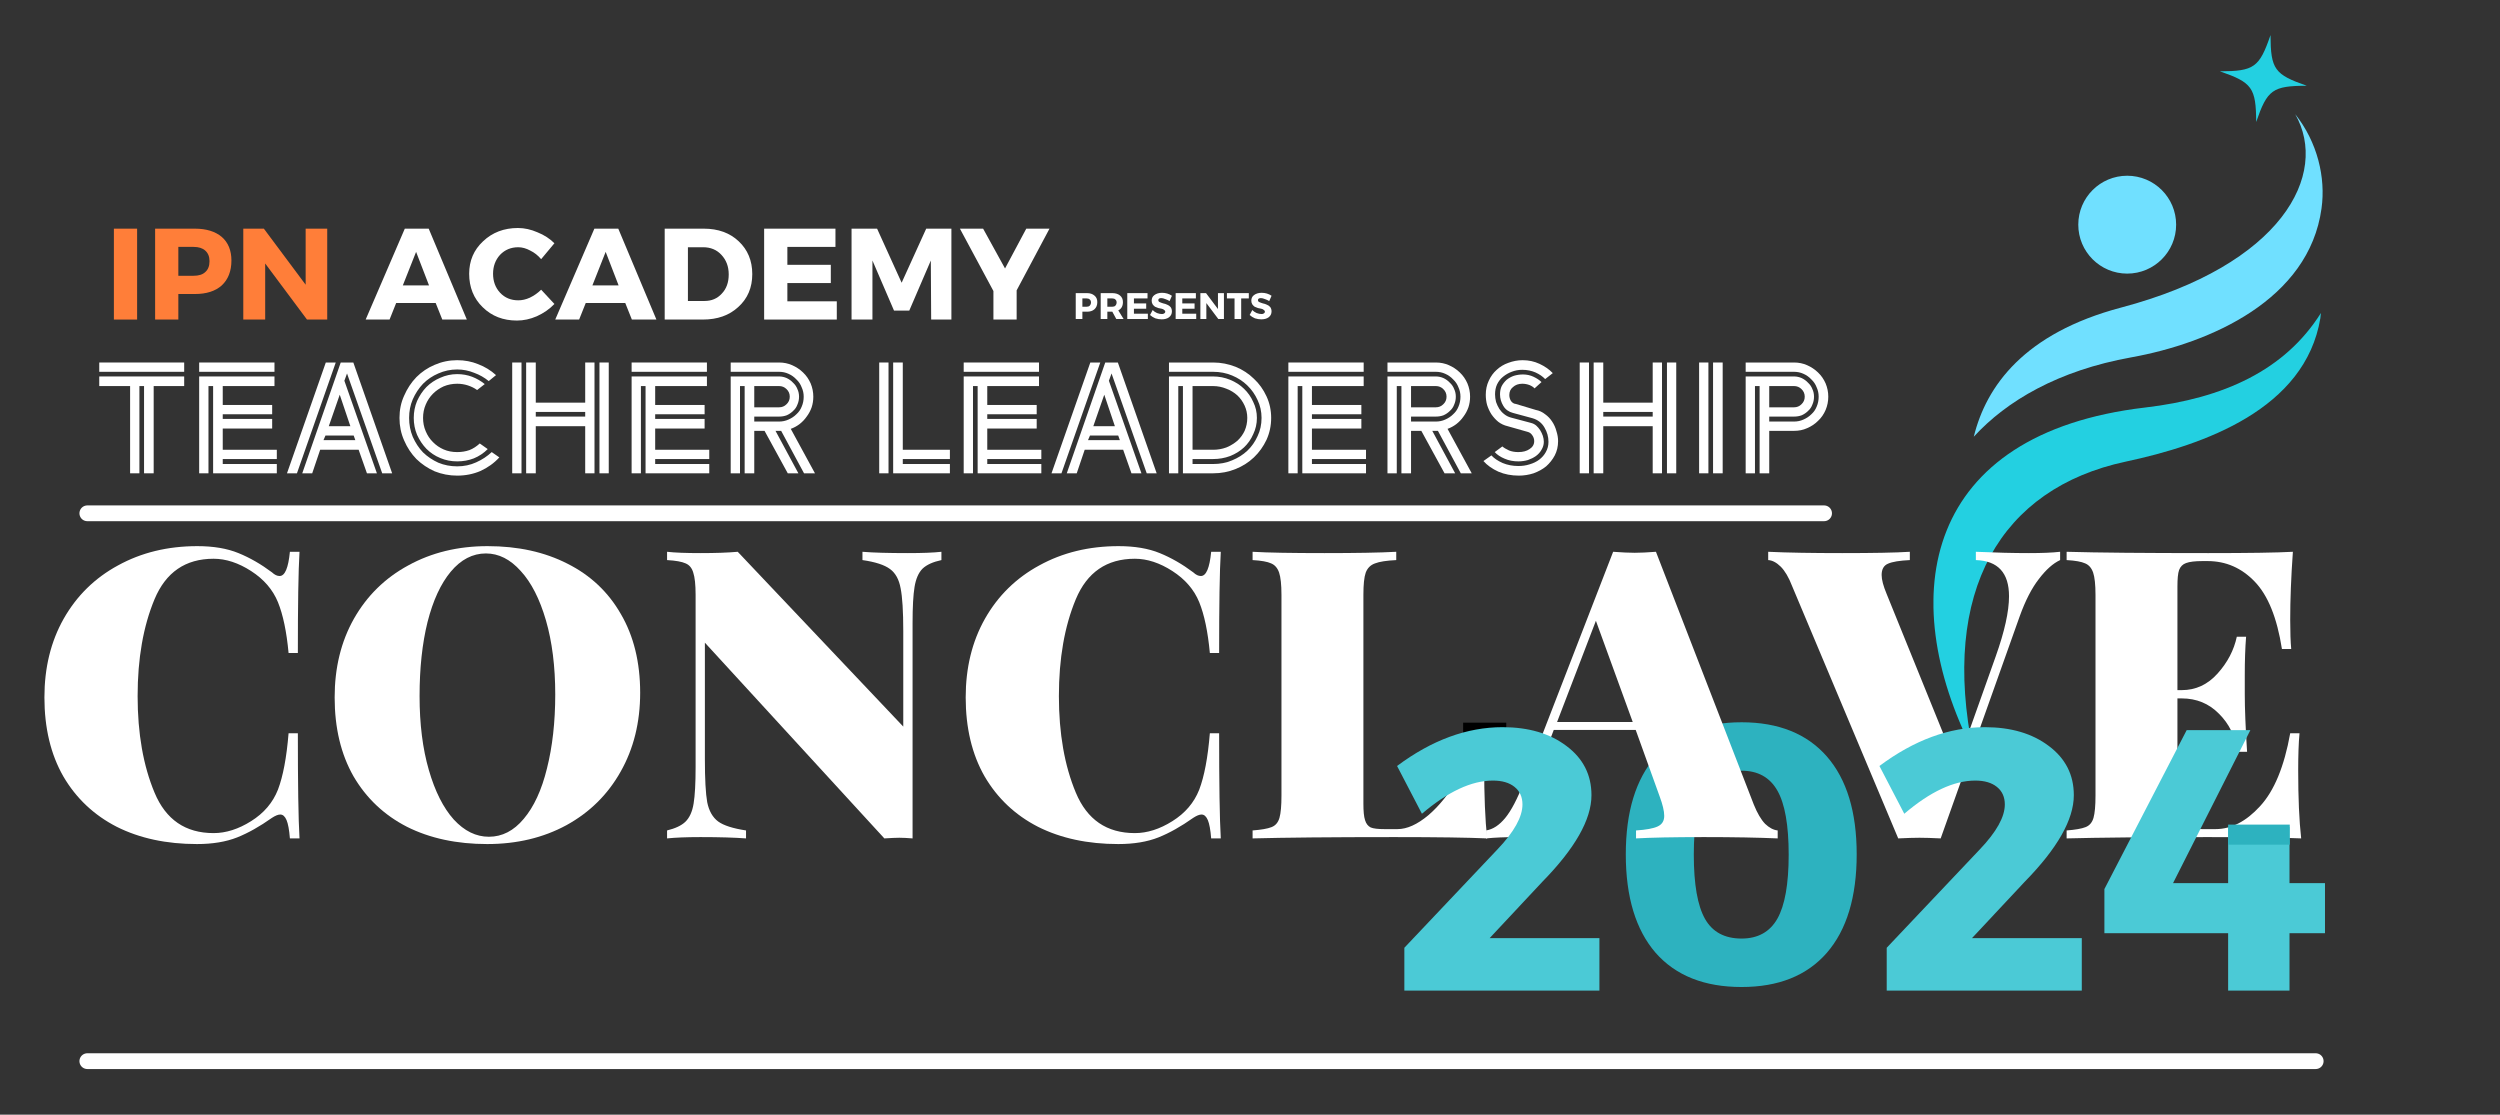 <svg xmlns="http://www.w3.org/2000/svg" xmlns:xlink="http://www.w3.org/1999/xlink" width="157" zoomAndPan="magnify" viewBox="0 0 117.75 52.5" height="70" preserveAspectRatio="xMidYMid meet" version="1.0"><rect x="0" y="0" width="117.75" height="52.5" fill="#333333" stroke="none"/><defs><g/><clipPath id="2c988afb19"><path d="M 91.066 1.652 L 109.395 1.652 L 109.395 35.082 L 91.066 35.082 Z M 91.066 1.652 " clip-rule="nonzero"/></clipPath><clipPath id="e1c1d5624d"><path d="M 92.902 5.328 L 109.395 5.328 L 109.395 20.684 L 92.902 20.684 Z M 92.902 5.328 " clip-rule="nonzero"/></clipPath><clipPath id="19d213a85e"><path d="M 68.914 34.039 L 70.945 34.039 L 70.945 34.738 L 68.914 34.738 Z M 68.914 34.039 " clip-rule="nonzero"/></clipPath><clipPath id="a45e6451f7"><path d="M 104.945 38.84 L 107.852 38.84 L 107.852 39.785 L 104.945 39.785 Z M 104.945 38.84 " clip-rule="nonzero"/></clipPath></defs><g clip-path="url(#2c988afb19)"><path fill="#23d0e1" d="M 101.031 19.195 C 90.633 20.418 89.207 28.039 92.934 35.379 C 91.383 27.848 94.227 23 100.125 21.742 C 103.816 20.953 108.574 19.277 109.289 14.988 C 109.301 14.91 109.309 14.824 109.316 14.742 C 107.621 17.438 104.738 18.762 101.031 19.195 Z M 106.266 5.746 C 106.789 4.223 107.039 4.043 108.652 4.039 C 107.129 3.512 106.949 3.262 106.941 1.652 C 106.418 3.176 106.168 3.355 104.555 3.359 C 106.078 3.883 106.258 4.137 106.266 5.746 " fill-opacity="1" fill-rule="nonzero"/></g><g clip-path="url(#e1c1d5624d)"><path fill="#70e0ff" d="M 100.191 12.887 C 101.465 12.887 102.496 11.855 102.496 10.582 C 102.496 9.309 101.465 8.277 100.191 8.277 C 98.918 8.277 97.887 9.309 97.887 10.582 C 97.887 11.855 98.918 12.887 100.191 12.887 Z M 108.102 5.375 C 109.719 8.203 107.492 12.48 99.898 14.488 C 95.344 15.695 93.551 18.18 92.965 20.57 C 94.512 18.879 96.949 17.449 100.379 16.832 C 104.094 16.164 108.754 14.125 109.344 9.816 C 109.547 8.359 109.152 6.695 108.102 5.375 " fill-opacity="1" fill-rule="nonzero"/></g><path stroke-linecap="round" transform="matrix(0.743, 0, 0, 0.743, 3.74, 49.61)" fill="none" stroke-linejoin="miter" d="M 0.502 0.498 L 141.762 0.498 " stroke="#ffffff" stroke-width="1" stroke-opacity="1" stroke-miterlimit="4"/><g fill="#2db2bf" fill-opacity="1"><g transform="translate(75.856, 46.394)"><g><path d="M 6.172 -12.375 C 7.91 -12.375 9.25 -11.836 10.188 -10.766 C 11.125 -9.691 11.594 -8.156 11.594 -6.156 C 11.594 -4.145 11.125 -2.598 10.188 -1.516 C 9.25 -0.441 7.91 0.094 6.172 0.094 C 4.422 0.094 3.07 -0.441 2.125 -1.516 C 1.188 -2.598 0.719 -4.145 0.719 -6.156 C 0.719 -8.156 1.188 -9.691 2.125 -10.766 C 3.07 -11.836 4.422 -12.375 6.172 -12.375 Z M 6.172 -10.094 C 5.379 -10.094 4.805 -9.785 4.453 -9.172 C 4.098 -8.555 3.922 -7.547 3.922 -6.141 C 3.922 -4.742 4.098 -3.734 4.453 -3.109 C 4.805 -2.492 5.379 -2.188 6.172 -2.188 C 6.941 -2.188 7.504 -2.5 7.859 -3.125 C 8.211 -3.75 8.391 -4.754 8.391 -6.141 C 8.391 -7.535 8.211 -8.539 7.859 -9.156 C 7.504 -9.781 6.941 -10.094 6.172 -10.094 Z M 6.172 -10.094 "/></g></g></g><g fill="#ffffff" fill-opacity="1"><g transform="translate(1.404, 39.489)"><g><path d="M 7.891 -13.766 C 8.648 -13.766 9.297 -13.656 9.828 -13.438 C 10.367 -13.219 10.895 -12.914 11.406 -12.531 C 11.531 -12.414 11.648 -12.359 11.766 -12.359 C 12.016 -12.359 12.176 -12.738 12.25 -13.5 L 12.703 -13.5 C 12.648 -12.594 12.625 -11.004 12.625 -8.734 L 12.188 -8.734 C 12.094 -9.742 11.926 -10.539 11.688 -11.125 C 11.445 -11.719 11.023 -12.207 10.422 -12.594 C 9.828 -12.977 9.238 -13.172 8.656 -13.172 C 7.332 -13.172 6.406 -12.535 5.875 -11.266 C 5.344 -9.992 5.078 -8.473 5.078 -6.703 C 5.078 -4.941 5.344 -3.426 5.875 -2.156 C 6.406 -0.883 7.332 -0.25 8.656 -0.25 C 9.238 -0.25 9.828 -0.438 10.422 -0.812 C 11.023 -1.188 11.445 -1.68 11.688 -2.297 C 11.926 -2.922 12.094 -3.805 12.188 -4.953 L 12.625 -4.953 C 12.625 -2.578 12.648 -0.926 12.703 0 L 12.25 0 C 12.219 -0.406 12.164 -0.691 12.094 -0.859 C 12.02 -1.035 11.922 -1.125 11.797 -1.125 C 11.691 -1.125 11.562 -1.07 11.406 -0.969 C 10.832 -0.562 10.285 -0.254 9.766 -0.047 C 9.242 0.16 8.613 0.266 7.875 0.266 C 6.438 0.266 5.176 -0.004 4.094 -0.547 C 3.02 -1.098 2.18 -1.891 1.578 -2.922 C 0.984 -3.961 0.688 -5.203 0.688 -6.641 C 0.688 -8.035 0.988 -9.27 1.594 -10.344 C 2.207 -11.426 3.062 -12.266 4.156 -12.859 C 5.25 -13.461 6.492 -13.766 7.891 -13.766 Z M 7.891 -13.766 "/></g></g></g><g fill="#ffffff" fill-opacity="1"><g transform="translate(15.074, 39.489)"><g><path d="M 7.891 -13.766 C 9.328 -13.766 10.582 -13.488 11.656 -12.938 C 12.738 -12.395 13.578 -11.602 14.172 -10.562 C 14.773 -9.531 15.078 -8.297 15.078 -6.859 C 15.078 -5.461 14.77 -4.223 14.156 -3.141 C 13.551 -2.066 12.703 -1.227 11.609 -0.625 C 10.516 -0.031 9.27 0.266 7.875 0.266 C 6.438 0.266 5.176 -0.004 4.094 -0.547 C 3.02 -1.098 2.18 -1.891 1.578 -2.922 C 0.984 -3.961 0.688 -5.203 0.688 -6.641 C 0.688 -8.035 0.988 -9.27 1.594 -10.344 C 2.207 -11.426 3.062 -12.266 4.156 -12.859 C 5.25 -13.461 6.492 -13.766 7.891 -13.766 Z M 7.812 -13.422 C 7.188 -13.422 6.633 -13.133 6.156 -12.562 C 5.688 -12 5.32 -11.207 5.062 -10.188 C 4.812 -9.176 4.688 -8.016 4.688 -6.703 C 4.688 -5.391 4.832 -4.227 5.125 -3.219 C 5.414 -2.219 5.805 -1.441 6.297 -0.891 C 6.797 -0.348 7.348 -0.078 7.953 -0.078 C 8.578 -0.078 9.125 -0.359 9.594 -0.922 C 10.07 -1.484 10.438 -2.273 10.688 -3.297 C 10.945 -4.316 11.078 -5.477 11.078 -6.781 C 11.078 -8.102 10.93 -9.266 10.641 -10.266 C 10.348 -11.273 9.953 -12.051 9.453 -12.594 C 8.961 -13.145 8.414 -13.422 7.812 -13.422 Z M 7.812 -13.422 "/></g></g></g><g fill="#ffffff" fill-opacity="1"><g transform="translate(30.841, 39.489)"><g><path d="M 13.5 -13.109 C 13.102 -13.023 12.805 -12.891 12.609 -12.703 C 12.422 -12.516 12.297 -12.227 12.234 -11.844 C 12.172 -11.469 12.141 -10.898 12.141 -10.141 L 12.141 0 C 11.891 -0.02 11.68 -0.031 11.516 -0.031 C 11.367 -0.031 11.133 -0.02 10.812 0 L 2.359 -9.219 L 2.359 -3.734 C 2.359 -2.797 2.395 -2.117 2.469 -1.703 C 2.551 -1.297 2.723 -0.992 2.984 -0.797 C 3.242 -0.609 3.68 -0.469 4.297 -0.375 L 4.297 0 C 3.766 -0.039 3.051 -0.062 2.156 -0.062 C 1.477 -0.062 0.953 -0.039 0.578 0 L 0.578 -0.375 C 0.961 -0.469 1.25 -0.602 1.438 -0.781 C 1.633 -0.969 1.766 -1.254 1.828 -1.641 C 1.891 -2.023 1.922 -2.598 1.922 -3.359 L 1.922 -11.469 C 1.922 -11.957 1.883 -12.305 1.812 -12.516 C 1.75 -12.734 1.629 -12.879 1.453 -12.953 C 1.273 -13.035 0.984 -13.086 0.578 -13.109 L 0.578 -13.5 C 0.953 -13.457 1.477 -13.438 2.156 -13.438 C 2.844 -13.438 3.426 -13.457 3.906 -13.5 L 11.703 -5.266 L 11.703 -9.766 C 11.703 -10.703 11.66 -11.375 11.578 -11.781 C 11.504 -12.195 11.336 -12.5 11.078 -12.688 C 10.816 -12.883 10.383 -13.023 9.781 -13.109 L 9.781 -13.5 C 10.301 -13.457 11.016 -13.438 11.922 -13.438 C 12.586 -13.438 13.113 -13.457 13.5 -13.5 Z M 13.5 -13.109 "/></g></g></g><g fill="#ffffff" fill-opacity="1"><g transform="translate(44.796, 39.489)"><g><path d="M 7.891 -13.766 C 8.648 -13.766 9.297 -13.656 9.828 -13.438 C 10.367 -13.219 10.895 -12.914 11.406 -12.531 C 11.531 -12.414 11.648 -12.359 11.766 -12.359 C 12.016 -12.359 12.176 -12.738 12.25 -13.5 L 12.703 -13.5 C 12.648 -12.594 12.625 -11.004 12.625 -8.734 L 12.188 -8.734 C 12.094 -9.742 11.926 -10.539 11.688 -11.125 C 11.445 -11.719 11.023 -12.207 10.422 -12.594 C 9.828 -12.977 9.238 -13.172 8.656 -13.172 C 7.332 -13.172 6.406 -12.535 5.875 -11.266 C 5.344 -9.992 5.078 -8.473 5.078 -6.703 C 5.078 -4.941 5.344 -3.426 5.875 -2.156 C 6.406 -0.883 7.332 -0.25 8.656 -0.25 C 9.238 -0.25 9.828 -0.438 10.422 -0.812 C 11.023 -1.188 11.445 -1.68 11.688 -2.297 C 11.926 -2.922 12.094 -3.805 12.188 -4.953 L 12.625 -4.953 C 12.625 -2.578 12.648 -0.926 12.703 0 L 12.25 0 C 12.219 -0.406 12.164 -0.691 12.094 -0.859 C 12.02 -1.035 11.922 -1.125 11.797 -1.125 C 11.691 -1.125 11.562 -1.07 11.406 -0.969 C 10.832 -0.562 10.285 -0.254 9.766 -0.047 C 9.242 0.16 8.613 0.266 7.875 0.266 C 6.438 0.266 5.176 -0.004 4.094 -0.547 C 3.02 -1.098 2.18 -1.891 1.578 -2.922 C 0.984 -3.961 0.688 -5.203 0.688 -6.641 C 0.688 -8.035 0.988 -9.27 1.594 -10.344 C 2.207 -11.426 3.062 -12.266 4.156 -12.859 C 5.25 -13.461 6.492 -13.766 7.891 -13.766 Z M 7.891 -13.766 "/></g></g></g><g fill="#ffffff" fill-opacity="1"><g transform="translate(58.466, 39.489)"><g><path d="M 7.297 -13.109 C 6.836 -13.086 6.504 -13.035 6.297 -12.953 C 6.086 -12.879 5.941 -12.734 5.859 -12.516 C 5.785 -12.305 5.75 -11.957 5.75 -11.469 L 5.75 -1.641 C 5.75 -1.285 5.773 -1.023 5.828 -0.859 C 5.879 -0.691 5.969 -0.578 6.094 -0.516 C 6.227 -0.461 6.441 -0.438 6.734 -0.438 L 7.359 -0.438 C 7.805 -0.438 8.289 -0.656 8.812 -1.094 C 9.332 -1.539 9.801 -2.129 10.219 -2.859 C 10.633 -3.598 10.914 -4.359 11.062 -5.141 L 11.5 -5.141 C 11.457 -4.68 11.438 -4.098 11.438 -3.391 C 11.438 -2.016 11.484 -0.883 11.578 0 C 10.711 -0.039 9.254 -0.062 7.203 -0.062 C 4.234 -0.062 2.008 -0.039 0.531 0 L 0.531 -0.375 C 0.938 -0.406 1.234 -0.457 1.422 -0.531 C 1.609 -0.602 1.734 -0.75 1.797 -0.969 C 1.859 -1.188 1.891 -1.535 1.891 -2.016 L 1.891 -11.469 C 1.891 -11.957 1.852 -12.305 1.781 -12.516 C 1.707 -12.734 1.582 -12.879 1.406 -12.953 C 1.227 -13.035 0.938 -13.086 0.531 -13.109 L 0.531 -13.5 C 1.258 -13.457 2.391 -13.438 3.922 -13.438 C 5.391 -13.438 6.516 -13.457 7.297 -13.5 Z M 7.297 -13.109 "/></g></g></g><g fill="#ffffff" fill-opacity="1"><g transform="translate(70.401, 39.489)"><g><path d="M 12.203 -1.594 C 12.367 -1.188 12.547 -0.883 12.734 -0.688 C 12.93 -0.5 13.129 -0.395 13.328 -0.375 L 13.328 0 C 12.41 -0.039 11.254 -0.062 9.859 -0.062 C 8.41 -0.062 7.344 -0.039 6.656 0 L 6.656 -0.375 C 7.133 -0.406 7.473 -0.469 7.672 -0.562 C 7.879 -0.656 7.984 -0.82 7.984 -1.062 C 7.984 -1.289 7.91 -1.598 7.766 -1.984 L 6.641 -5.109 L 2.781 -5.109 L 2.453 -4.25 C 2.035 -3.164 1.828 -2.336 1.828 -1.766 C 1.828 -1.242 1.973 -0.891 2.266 -0.703 C 2.555 -0.516 2.988 -0.406 3.562 -0.375 L 3.562 0 C 2.613 -0.039 1.781 -0.062 1.062 -0.062 C 0.469 -0.062 -0.02 -0.039 -0.406 0 L -0.406 -0.375 C -0.082 -0.426 0.219 -0.625 0.5 -0.969 C 0.781 -1.312 1.066 -1.859 1.359 -2.609 L 5.578 -13.5 C 5.992 -13.469 6.332 -13.453 6.594 -13.453 C 6.852 -13.453 7.188 -13.469 7.594 -13.5 Z M 6.5 -5.484 L 4.766 -10.25 L 2.938 -5.484 Z M 6.5 -5.484 "/></g></g></g><g fill="#ffffff" fill-opacity="1"><g transform="translate(83.594, 39.489)"><g><path d="M 11.969 -13.438 C 12.57 -13.438 13.062 -13.457 13.438 -13.5 L 13.438 -13.109 C 13.102 -12.953 12.77 -12.656 12.438 -12.219 C 12.102 -11.789 11.801 -11.203 11.531 -10.453 L 7.812 0 C 7.406 -0.02 7.07 -0.031 6.812 -0.031 C 6.551 -0.031 6.219 -0.02 5.812 0 L 0.812 -11.891 C 0.656 -12.297 0.477 -12.598 0.281 -12.797 C 0.082 -12.992 -0.113 -13.098 -0.312 -13.109 L -0.312 -13.5 C 0.602 -13.457 1.766 -13.438 3.172 -13.438 C 4.617 -13.438 5.68 -13.457 6.359 -13.5 L 6.359 -13.109 C 5.879 -13.086 5.535 -13.031 5.328 -12.938 C 5.129 -12.852 5.031 -12.676 5.031 -12.406 C 5.031 -12.188 5.109 -11.891 5.266 -11.516 L 8.562 -3.391 L 10.406 -8.578 C 10.82 -9.742 11.031 -10.688 11.031 -11.406 C 11.031 -12.508 10.508 -13.078 9.469 -13.109 L 9.469 -13.5 C 10.426 -13.457 11.258 -13.438 11.969 -13.438 Z M 11.969 -13.438 "/></g></g></g><g fill="#ffffff" fill-opacity="1"><g transform="translate(96.807, 39.489)"><g><path d="M 11.438 -3.203 C 11.438 -1.91 11.484 -0.844 11.578 0 C 10.711 -0.039 9.254 -0.062 7.203 -0.062 C 4.234 -0.062 2.008 -0.039 0.531 0 L 0.531 -0.375 C 0.938 -0.406 1.234 -0.457 1.422 -0.531 C 1.609 -0.602 1.734 -0.75 1.797 -0.969 C 1.859 -1.188 1.891 -1.535 1.891 -2.016 L 1.891 -11.469 C 1.891 -11.957 1.852 -12.305 1.781 -12.516 C 1.707 -12.734 1.582 -12.879 1.406 -12.953 C 1.227 -13.035 0.938 -13.086 0.531 -13.109 L 0.531 -13.5 C 2.008 -13.457 4.234 -13.438 7.203 -13.438 C 9.078 -13.438 10.406 -13.457 11.188 -13.5 C 11.102 -12.301 11.062 -11.234 11.062 -10.297 C 11.062 -9.711 11.078 -9.254 11.109 -8.922 L 10.672 -8.922 C 10.441 -10.391 10.016 -11.445 9.391 -12.094 C 8.773 -12.738 8.035 -13.062 7.172 -13.062 L 6.922 -13.062 C 6.578 -13.062 6.32 -13.031 6.156 -12.969 C 6 -12.914 5.891 -12.805 5.828 -12.641 C 5.773 -12.484 5.75 -12.223 5.75 -11.859 L 5.75 -6.984 L 5.953 -6.984 C 6.609 -6.984 7.172 -7.242 7.641 -7.766 C 8.109 -8.285 8.41 -8.863 8.547 -9.5 L 8.984 -9.5 C 8.941 -8.957 8.922 -8.359 8.922 -7.703 L 8.922 -6.781 C 8.922 -6.133 8.957 -5.234 9.031 -4.078 L 8.594 -4.078 C 8.477 -4.805 8.18 -5.406 7.703 -5.875 C 7.234 -6.352 6.648 -6.594 5.953 -6.594 L 5.75 -6.594 L 5.75 -1.641 C 5.75 -1.273 5.773 -1.008 5.828 -0.844 C 5.891 -0.688 6 -0.578 6.156 -0.516 C 6.32 -0.461 6.578 -0.438 6.922 -0.438 L 7.547 -0.438 C 8.285 -0.438 8.984 -0.797 9.641 -1.516 C 10.305 -2.234 10.781 -3.379 11.062 -4.953 L 11.5 -4.953 C 11.457 -4.492 11.438 -3.91 11.438 -3.203 Z M 11.438 -3.203 "/></g></g></g><g fill="#ffffff" fill-opacity="1"><g transform="translate(4.566, 22.293)"><g><path d="M 0.109 -4.562 L 4.109 -4.562 L 4.109 -4.109 L 2.672 -4.109 L 2.672 0 L 2.219 0 L 2.219 -4.109 L 2 -4.109 L 2 0 L 1.562 0 L 1.562 -4.109 L 0.109 -4.109 Z M 0.109 -5.219 L 4.109 -5.219 L 4.109 -4.781 L 0.109 -4.781 Z M 0.109 -5.219 "/></g></g></g><g fill="#ffffff" fill-opacity="1"><g transform="translate(8.819, 22.293)"><g><path d="M 0.562 -4.562 L 4.109 -4.562 L 4.109 -4.109 L 1.672 -4.109 L 1.672 -3.219 L 4 -3.219 L 4 -2.781 L 1.672 -2.781 L 1.672 -2.562 L 4 -2.562 L 4 -2.109 L 1.672 -2.109 L 1.672 -1.109 L 4.219 -1.109 L 4.219 -0.672 L 1.672 -0.672 L 1.672 -0.438 L 4.219 -0.438 L 4.219 0 L 1.219 0 L 1.219 -4.109 L 1 -4.109 L 1 0 L 0.562 0 Z M 0.562 -5.219 L 4.109 -5.219 L 4.109 -4.781 L 0.562 -4.781 Z M 0.562 -5.219 "/></g></g></g><g fill="#ffffff" fill-opacity="1"><g transform="translate(13.486, 22.293)"><g><path d="M 2.562 -5.219 L 3.156 -5.219 L 4.984 0 L 4.516 0 L 2.859 -4.703 L 2.734 -4.359 L 4.266 0 L 3.797 0 L 3.406 -1.109 L 1.594 -1.109 L 1.219 0 L 0.75 0 Z M 1.859 -5.219 L 2.328 -5.219 L 0.5 0 L 0.031 0 Z M 2 -2.219 L 3.016 -2.219 L 2.516 -3.703 Z M 1.75 -1.562 L 3.25 -1.562 L 3.172 -1.781 L 1.844 -1.781 Z M 1.75 -1.562 "/></g></g></g><g fill="#ffffff" fill-opacity="1"><g transform="translate(18.488, 22.293)"><g><path d="M 4.531 -4.344 C 4.332 -4.508 4.102 -4.641 3.844 -4.734 C 3.594 -4.836 3.328 -4.891 3.047 -4.891 C 2.734 -4.891 2.438 -4.828 2.156 -4.703 C 1.883 -4.586 1.645 -4.426 1.438 -4.219 C 1.238 -4.008 1.078 -3.766 0.953 -3.484 C 0.836 -3.211 0.781 -2.922 0.781 -2.609 C 0.781 -2.297 0.836 -2 0.953 -1.719 C 1.078 -1.438 1.238 -1.191 1.438 -0.984 C 1.645 -0.785 1.883 -0.625 2.156 -0.5 C 2.438 -0.383 2.734 -0.328 3.047 -0.328 C 3.367 -0.328 3.664 -0.391 3.938 -0.516 C 4.219 -0.641 4.461 -0.801 4.672 -1 L 5.031 -0.75 C 4.781 -0.477 4.484 -0.266 4.141 -0.109 C 3.805 0.035 3.441 0.109 3.047 0.109 C 2.672 0.109 2.316 0.039 1.984 -0.094 C 1.66 -0.238 1.375 -0.43 1.125 -0.672 C 0.883 -0.922 0.691 -1.211 0.547 -1.547 C 0.398 -1.879 0.328 -2.234 0.328 -2.609 C 0.328 -2.984 0.398 -3.332 0.547 -3.656 C 0.691 -3.988 0.883 -4.281 1.125 -4.531 C 1.375 -4.781 1.66 -4.973 1.984 -5.109 C 2.316 -5.254 2.672 -5.328 3.047 -5.328 C 3.398 -5.328 3.727 -5.266 4.031 -5.141 C 4.344 -5.023 4.625 -4.852 4.875 -4.625 Z M 3.984 -3.922 C 3.859 -4.016 3.711 -4.086 3.547 -4.141 C 3.391 -4.191 3.223 -4.219 3.047 -4.219 C 2.816 -4.219 2.602 -4.176 2.406 -4.094 C 2.219 -4.008 2.051 -3.895 1.906 -3.75 C 1.758 -3.602 1.645 -3.43 1.562 -3.234 C 1.477 -3.035 1.438 -2.828 1.438 -2.609 C 1.438 -2.391 1.477 -2.18 1.562 -1.984 C 1.645 -1.785 1.758 -1.613 1.906 -1.469 C 2.051 -1.32 2.219 -1.207 2.406 -1.125 C 2.602 -1.039 2.816 -1 3.047 -1 C 3.254 -1 3.445 -1.031 3.625 -1.094 C 3.801 -1.164 3.961 -1.27 4.109 -1.406 L 4.484 -1.141 C 4.297 -0.953 4.078 -0.805 3.828 -0.703 C 3.586 -0.609 3.328 -0.562 3.047 -0.562 C 2.766 -0.562 2.5 -0.613 2.25 -0.719 C 2 -0.82 1.781 -0.969 1.594 -1.156 C 1.414 -1.344 1.27 -1.562 1.156 -1.812 C 1.051 -2.062 1 -2.328 1 -2.609 C 1 -2.891 1.051 -3.156 1.156 -3.406 C 1.27 -3.656 1.414 -3.875 1.594 -4.062 C 1.781 -4.25 2 -4.395 2.25 -4.5 C 2.5 -4.613 2.766 -4.672 3.047 -4.672 C 3.297 -4.672 3.531 -4.629 3.75 -4.547 C 3.969 -4.461 4.164 -4.348 4.344 -4.203 Z M 3.984 -3.922 "/></g></g></g><g fill="#ffffff" fill-opacity="1"><g transform="translate(23.563, 22.293)"><g><path d="M 4 -2.219 L 1.672 -2.219 L 1.672 0 L 1.219 0 L 1.219 -5.219 L 1.672 -5.219 L 1.672 -3.328 L 4 -3.328 L 4 -5.219 L 4.438 -5.219 L 4.438 0 L 4 0 Z M 0.562 -5.219 L 1 -5.219 L 1 0 L 0.562 0 Z M 4.672 -5.219 L 5.109 -5.219 L 5.109 0 L 4.672 0 Z M 1.672 -2.672 L 4 -2.672 L 4 -2.891 L 1.672 -2.891 Z M 1.672 -2.672 "/></g></g></g><g fill="#ffffff" fill-opacity="1"><g transform="translate(29.187, 22.293)"><g><path d="M 0.562 -4.562 L 4.109 -4.562 L 4.109 -4.109 L 1.672 -4.109 L 1.672 -3.219 L 4 -3.219 L 4 -2.781 L 1.672 -2.781 L 1.672 -2.562 L 4 -2.562 L 4 -2.109 L 1.672 -2.109 L 1.672 -1.109 L 4.219 -1.109 L 4.219 -0.672 L 1.672 -0.672 L 1.672 -0.438 L 4.219 -0.438 L 4.219 0 L 1.219 0 L 1.219 -4.109 L 1 -4.109 L 1 0 L 0.562 0 Z M 0.562 -5.219 L 4.109 -5.219 L 4.109 -4.781 L 0.562 -4.781 Z M 0.562 -5.219 "/></g></g></g><g fill="#ffffff" fill-opacity="1"><g transform="translate(33.854, 22.293)"><g><path d="M 4.016 0 L 2.938 -2 C 2.914 -2 2.895 -2 2.875 -2 C 2.863 -2 2.852 -2 2.844 -2 L 2.672 -2 L 3.75 0 L 3.25 0 L 2.156 -2 L 1.672 -2 L 1.672 0 L 1.219 0 L 1.219 -4.109 L 1 -4.109 L 1 0 L 0.562 0 L 0.562 -4.562 L 2.844 -4.562 C 2.969 -4.562 3.086 -4.535 3.203 -4.484 C 3.316 -4.43 3.414 -4.359 3.5 -4.266 C 3.594 -4.18 3.66 -4.082 3.703 -3.969 C 3.754 -3.863 3.781 -3.742 3.781 -3.609 C 3.781 -3.473 3.754 -3.348 3.703 -3.234 C 3.66 -3.117 3.594 -3.02 3.5 -2.938 C 3.414 -2.852 3.316 -2.785 3.203 -2.734 C 3.086 -2.691 2.969 -2.672 2.844 -2.672 L 1.672 -2.672 L 1.672 -2.438 L 2.844 -2.438 C 3 -2.438 3.145 -2.469 3.281 -2.531 C 3.426 -2.594 3.551 -2.676 3.656 -2.781 C 3.77 -2.883 3.852 -3.004 3.906 -3.141 C 3.969 -3.285 4 -3.441 4 -3.609 C 4 -3.766 3.969 -3.91 3.906 -4.047 C 3.852 -4.191 3.77 -4.316 3.656 -4.422 C 3.551 -4.535 3.426 -4.625 3.281 -4.688 C 3.145 -4.75 3 -4.781 2.844 -4.781 L 0.562 -4.781 L 0.562 -5.219 L 2.844 -5.219 C 3.062 -5.219 3.266 -5.176 3.453 -5.094 C 3.648 -5.008 3.82 -4.895 3.969 -4.75 C 4.125 -4.602 4.242 -4.43 4.328 -4.234 C 4.41 -4.035 4.453 -3.828 4.453 -3.609 C 4.453 -3.43 4.426 -3.266 4.375 -3.109 C 4.32 -2.953 4.242 -2.805 4.141 -2.672 C 4.047 -2.535 3.93 -2.414 3.797 -2.312 C 3.672 -2.219 3.535 -2.145 3.391 -2.094 L 4.531 0 Z M 1.672 -4.109 L 1.672 -3.109 L 2.844 -3.109 C 2.977 -3.109 3.094 -3.156 3.188 -3.25 C 3.289 -3.344 3.344 -3.461 3.344 -3.609 C 3.344 -3.754 3.289 -3.875 3.188 -3.969 C 3.094 -4.062 2.977 -4.109 2.844 -4.109 Z M 1.672 -4.109 "/></g></g></g><g fill="#ffffff" fill-opacity="1"><g transform="translate(38.656, 22.293)"><g/></g></g><g fill="#ffffff" fill-opacity="1"><g transform="translate(40.849, 22.293)"><g><path d="M 1.219 -5.219 L 1.672 -5.219 L 1.672 -1.109 L 3.891 -1.109 L 3.891 -0.672 L 1.672 -0.672 L 1.672 -0.438 L 3.891 -0.438 L 3.891 0 L 1.219 0 Z M 0.562 -5.219 L 1 -5.219 L 1 0 L 0.562 0 Z M 0.562 -5.219 "/></g></g></g><g fill="#ffffff" fill-opacity="1"><g transform="translate(44.828, 22.293)"><g><path d="M 0.562 -4.562 L 4.109 -4.562 L 4.109 -4.109 L 1.672 -4.109 L 1.672 -3.219 L 4 -3.219 L 4 -2.781 L 1.672 -2.781 L 1.672 -2.562 L 4 -2.562 L 4 -2.109 L 1.672 -2.109 L 1.672 -1.109 L 4.219 -1.109 L 4.219 -0.672 L 1.672 -0.672 L 1.672 -0.438 L 4.219 -0.438 L 4.219 0 L 1.219 0 L 1.219 -4.109 L 1 -4.109 L 1 0 L 0.562 0 Z M 0.562 -5.219 L 4.109 -5.219 L 4.109 -4.781 L 0.562 -4.781 Z M 0.562 -5.219 "/></g></g></g><g fill="#ffffff" fill-opacity="1"><g transform="translate(49.495, 22.293)"><g><path d="M 2.562 -5.219 L 3.156 -5.219 L 4.984 0 L 4.516 0 L 2.859 -4.703 L 2.734 -4.359 L 4.266 0 L 3.797 0 L 3.406 -1.109 L 1.594 -1.109 L 1.219 0 L 0.75 0 Z M 1.859 -5.219 L 2.328 -5.219 L 0.5 0 L 0.031 0 Z M 2 -2.219 L 3.016 -2.219 L 2.516 -3.703 Z M 1.75 -1.562 L 3.25 -1.562 L 3.172 -1.781 L 1.844 -1.781 Z M 1.75 -1.562 "/></g></g></g><g fill="#ffffff" fill-opacity="1"><g transform="translate(54.497, 22.293)"><g><path d="M 1.219 -4.109 L 1 -4.109 L 1 0 L 0.562 0 L 0.562 -4.562 L 2.641 -4.562 C 2.922 -4.562 3.188 -4.508 3.438 -4.406 C 3.695 -4.301 3.914 -4.16 4.094 -3.984 C 4.281 -3.805 4.426 -3.598 4.531 -3.359 C 4.645 -3.129 4.703 -2.879 4.703 -2.609 C 4.703 -2.336 4.645 -2.082 4.531 -1.844 C 4.426 -1.602 4.281 -1.395 4.094 -1.219 C 3.914 -1.051 3.695 -0.914 3.438 -0.812 C 3.188 -0.719 2.922 -0.672 2.641 -0.672 L 1.672 -0.672 L 1.672 -0.438 L 2.641 -0.438 C 2.961 -0.438 3.258 -0.492 3.531 -0.609 C 3.812 -0.723 4.051 -0.875 4.25 -1.062 C 4.457 -1.258 4.617 -1.488 4.734 -1.75 C 4.859 -2.008 4.922 -2.297 4.922 -2.609 C 4.922 -2.91 4.859 -3.191 4.734 -3.453 C 4.617 -3.711 4.457 -3.941 4.25 -4.141 C 4.051 -4.336 3.812 -4.492 3.531 -4.609 C 3.258 -4.723 2.961 -4.781 2.641 -4.781 L 0.562 -4.781 L 0.562 -5.219 L 2.641 -5.219 C 3.016 -5.219 3.367 -5.148 3.703 -5.016 C 4.035 -4.879 4.32 -4.691 4.562 -4.453 C 4.812 -4.223 5.008 -3.945 5.156 -3.625 C 5.301 -3.312 5.375 -2.973 5.375 -2.609 C 5.375 -2.242 5.301 -1.898 5.156 -1.578 C 5.008 -1.266 4.812 -0.988 4.562 -0.75 C 4.32 -0.52 4.035 -0.336 3.703 -0.203 C 3.367 -0.066 3.016 0 2.641 0 L 1.219 0 Z M 1.672 -4.109 L 1.672 -1.109 L 2.641 -1.109 C 2.859 -1.109 3.066 -1.145 3.266 -1.219 C 3.461 -1.301 3.633 -1.406 3.781 -1.531 C 3.926 -1.664 4.039 -1.82 4.125 -2 C 4.207 -2.188 4.25 -2.391 4.25 -2.609 C 4.25 -2.816 4.207 -3.008 4.125 -3.188 C 4.039 -3.375 3.926 -3.535 3.781 -3.672 C 3.633 -3.805 3.461 -3.91 3.266 -3.984 C 3.066 -4.066 2.859 -4.109 2.641 -4.109 Z M 1.672 -4.109 "/></g></g></g><g fill="#ffffff" fill-opacity="1"><g transform="translate(60.12, 22.293)"><g><path d="M 0.562 -4.562 L 4.109 -4.562 L 4.109 -4.109 L 1.672 -4.109 L 1.672 -3.219 L 4 -3.219 L 4 -2.781 L 1.672 -2.781 L 1.672 -2.562 L 4 -2.562 L 4 -2.109 L 1.672 -2.109 L 1.672 -1.109 L 4.219 -1.109 L 4.219 -0.672 L 1.672 -0.672 L 1.672 -0.438 L 4.219 -0.438 L 4.219 0 L 1.219 0 L 1.219 -4.109 L 1 -4.109 L 1 0 L 0.562 0 Z M 0.562 -5.219 L 4.109 -5.219 L 4.109 -4.781 L 0.562 -4.781 Z M 0.562 -5.219 "/></g></g></g><g fill="#ffffff" fill-opacity="1"><g transform="translate(64.788, 22.293)"><g><path d="M 4.016 0 L 2.938 -2 C 2.914 -2 2.895 -2 2.875 -2 C 2.863 -2 2.852 -2 2.844 -2 L 2.672 -2 L 3.75 0 L 3.25 0 L 2.156 -2 L 1.672 -2 L 1.672 0 L 1.219 0 L 1.219 -4.109 L 1 -4.109 L 1 0 L 0.562 0 L 0.562 -4.562 L 2.844 -4.562 C 2.969 -4.562 3.086 -4.535 3.203 -4.484 C 3.316 -4.43 3.414 -4.359 3.5 -4.266 C 3.594 -4.18 3.66 -4.082 3.703 -3.969 C 3.754 -3.863 3.781 -3.742 3.781 -3.609 C 3.781 -3.473 3.754 -3.348 3.703 -3.234 C 3.66 -3.117 3.594 -3.02 3.5 -2.938 C 3.414 -2.852 3.316 -2.785 3.203 -2.734 C 3.086 -2.691 2.969 -2.672 2.844 -2.672 L 1.672 -2.672 L 1.672 -2.438 L 2.844 -2.438 C 3 -2.438 3.145 -2.469 3.281 -2.531 C 3.426 -2.594 3.551 -2.676 3.656 -2.781 C 3.77 -2.883 3.852 -3.004 3.906 -3.141 C 3.969 -3.285 4 -3.441 4 -3.609 C 4 -3.766 3.969 -3.91 3.906 -4.047 C 3.852 -4.191 3.77 -4.316 3.656 -4.422 C 3.551 -4.535 3.426 -4.625 3.281 -4.688 C 3.145 -4.75 3 -4.781 2.844 -4.781 L 0.562 -4.781 L 0.562 -5.219 L 2.844 -5.219 C 3.062 -5.219 3.266 -5.176 3.453 -5.094 C 3.648 -5.008 3.82 -4.895 3.969 -4.75 C 4.125 -4.602 4.242 -4.43 4.328 -4.234 C 4.41 -4.035 4.453 -3.828 4.453 -3.609 C 4.453 -3.43 4.426 -3.266 4.375 -3.109 C 4.32 -2.953 4.242 -2.805 4.141 -2.672 C 4.047 -2.535 3.93 -2.414 3.797 -2.312 C 3.672 -2.219 3.535 -2.145 3.391 -2.094 L 4.531 0 Z M 1.672 -4.109 L 1.672 -3.109 L 2.844 -3.109 C 2.977 -3.109 3.094 -3.156 3.188 -3.25 C 3.289 -3.344 3.344 -3.461 3.344 -3.609 C 3.344 -3.754 3.289 -3.875 3.188 -3.969 C 3.094 -4.062 2.977 -4.109 2.844 -4.109 Z M 1.672 -4.109 "/></g></g></g><g fill="#ffffff" fill-opacity="1"><g transform="translate(69.589, 22.293)"><g><path d="M 3.188 -4.438 C 3.07 -4.562 2.922 -4.664 2.734 -4.75 C 2.547 -4.832 2.336 -4.875 2.109 -4.875 C 1.93 -4.875 1.766 -4.844 1.609 -4.781 C 1.461 -4.727 1.328 -4.648 1.203 -4.547 C 1.086 -4.453 0.992 -4.332 0.922 -4.188 C 0.859 -4.051 0.828 -3.895 0.828 -3.719 C 0.828 -3.602 0.844 -3.484 0.875 -3.359 C 0.914 -3.242 0.969 -3.133 1.031 -3.031 C 1.094 -2.938 1.172 -2.852 1.266 -2.781 C 1.359 -2.707 1.461 -2.656 1.578 -2.625 L 2.516 -2.375 C 2.609 -2.352 2.691 -2.312 2.766 -2.25 C 2.836 -2.188 2.898 -2.113 2.953 -2.031 C 3.004 -1.945 3.047 -1.859 3.078 -1.766 C 3.109 -1.672 3.125 -1.578 3.125 -1.484 C 3.125 -1.348 3.086 -1.223 3.016 -1.109 C 2.953 -0.992 2.863 -0.895 2.75 -0.812 C 2.645 -0.738 2.52 -0.676 2.375 -0.625 C 2.227 -0.582 2.078 -0.562 1.922 -0.562 C 1.691 -0.562 1.477 -0.602 1.281 -0.688 C 1.082 -0.77 0.926 -0.875 0.812 -1 L 1.172 -1.266 C 1.242 -1.203 1.348 -1.141 1.484 -1.078 C 1.617 -1.023 1.766 -1 1.922 -1 C 2.141 -1 2.316 -1.047 2.453 -1.141 C 2.598 -1.234 2.672 -1.359 2.672 -1.516 C 2.672 -1.617 2.641 -1.711 2.578 -1.797 C 2.523 -1.879 2.453 -1.93 2.359 -1.953 L 1.422 -2.219 C 1.254 -2.258 1.109 -2.328 0.984 -2.422 C 0.859 -2.523 0.75 -2.645 0.656 -2.781 C 0.57 -2.914 0.504 -3.062 0.453 -3.219 C 0.41 -3.375 0.391 -3.535 0.391 -3.703 C 0.391 -3.941 0.438 -4.16 0.531 -4.359 C 0.625 -4.566 0.75 -4.738 0.906 -4.875 C 1.062 -5.02 1.242 -5.129 1.453 -5.203 C 1.672 -5.285 1.895 -5.328 2.125 -5.328 C 2.414 -5.328 2.68 -5.27 2.922 -5.156 C 3.172 -5.039 3.379 -4.895 3.547 -4.719 Z M 2.688 -4 C 2.633 -4.062 2.555 -4.113 2.453 -4.156 C 2.348 -4.195 2.234 -4.219 2.109 -4.219 C 1.93 -4.219 1.785 -4.164 1.672 -4.062 C 1.555 -3.969 1.5 -3.844 1.5 -3.688 C 1.5 -3.594 1.523 -3.5 1.578 -3.406 C 1.641 -3.32 1.719 -3.273 1.812 -3.266 L 2.75 -2.984 C 2.914 -2.953 3.062 -2.883 3.188 -2.781 C 3.32 -2.688 3.43 -2.57 3.516 -2.438 C 3.609 -2.301 3.676 -2.148 3.719 -1.984 C 3.77 -1.828 3.797 -1.672 3.797 -1.516 C 3.797 -1.266 3.742 -1.039 3.641 -0.844 C 3.535 -0.645 3.398 -0.473 3.234 -0.328 C 3.066 -0.191 2.867 -0.082 2.641 0 C 2.422 0.07 2.191 0.109 1.953 0.109 C 1.598 0.109 1.273 0.047 0.984 -0.078 C 0.691 -0.211 0.457 -0.379 0.281 -0.578 L 0.656 -0.844 C 0.781 -0.707 0.957 -0.586 1.188 -0.484 C 1.414 -0.391 1.66 -0.344 1.922 -0.344 C 2.109 -0.344 2.285 -0.367 2.453 -0.422 C 2.629 -0.473 2.781 -0.547 2.906 -0.641 C 3.039 -0.742 3.145 -0.863 3.219 -1 C 3.301 -1.145 3.344 -1.305 3.344 -1.484 C 3.344 -1.723 3.281 -1.945 3.156 -2.156 C 3.031 -2.375 2.844 -2.52 2.594 -2.594 L 1.672 -2.844 C 1.473 -2.895 1.32 -3.004 1.219 -3.172 C 1.113 -3.348 1.062 -3.531 1.062 -3.719 C 1.062 -3.863 1.086 -3.992 1.141 -4.109 C 1.203 -4.223 1.281 -4.32 1.375 -4.406 C 1.477 -4.488 1.594 -4.551 1.719 -4.594 C 1.852 -4.633 1.992 -4.656 2.141 -4.656 C 2.328 -4.656 2.492 -4.617 2.641 -4.547 C 2.797 -4.473 2.922 -4.391 3.016 -4.297 Z M 2.688 -4 "/></g></g></g><g fill="#ffffff" fill-opacity="1"><g transform="translate(73.842, 22.293)"><g><path d="M 4 -2.219 L 1.672 -2.219 L 1.672 0 L 1.219 0 L 1.219 -5.219 L 1.672 -5.219 L 1.672 -3.328 L 4 -3.328 L 4 -5.219 L 4.438 -5.219 L 4.438 0 L 4 0 Z M 0.562 -5.219 L 1 -5.219 L 1 0 L 0.562 0 Z M 4.672 -5.219 L 5.109 -5.219 L 5.109 0 L 4.672 0 Z M 1.672 -2.672 L 4 -2.672 L 4 -2.891 L 1.672 -2.891 Z M 1.672 -2.672 "/></g></g></g><g fill="#ffffff" fill-opacity="1"><g transform="translate(79.466, 22.293)"><g><path d="M 1.219 -5.219 L 1.672 -5.219 L 1.672 0 L 1.219 0 Z M 0.562 -5.219 L 1 -5.219 L 1 0 L 0.562 0 Z M 0.562 -5.219 "/></g></g></g><g fill="#ffffff" fill-opacity="1"><g transform="translate(81.659, 22.293)"><g><path d="M 2.844 -4.562 C 2.969 -4.562 3.086 -4.535 3.203 -4.484 C 3.316 -4.43 3.414 -4.359 3.5 -4.266 C 3.594 -4.18 3.66 -4.082 3.703 -3.969 C 3.754 -3.863 3.781 -3.742 3.781 -3.609 C 3.781 -3.473 3.754 -3.348 3.703 -3.234 C 3.66 -3.117 3.594 -3.02 3.5 -2.938 C 3.414 -2.852 3.316 -2.785 3.203 -2.734 C 3.086 -2.691 2.969 -2.672 2.844 -2.672 L 1.672 -2.672 L 1.672 -2.438 L 2.844 -2.438 C 3 -2.438 3.145 -2.469 3.281 -2.531 C 3.426 -2.594 3.551 -2.676 3.656 -2.781 C 3.77 -2.883 3.852 -3.004 3.906 -3.141 C 3.969 -3.285 4 -3.441 4 -3.609 C 4 -3.766 3.969 -3.91 3.906 -4.047 C 3.852 -4.191 3.77 -4.316 3.656 -4.422 C 3.551 -4.535 3.426 -4.625 3.281 -4.688 C 3.145 -4.75 3 -4.781 2.844 -4.781 L 0.562 -4.781 L 0.562 -5.219 L 2.844 -5.219 C 3.062 -5.219 3.266 -5.176 3.453 -5.094 C 3.648 -5.008 3.82 -4.895 3.969 -4.75 C 4.125 -4.602 4.242 -4.43 4.328 -4.234 C 4.41 -4.035 4.453 -3.828 4.453 -3.609 C 4.453 -3.391 4.41 -3.18 4.328 -2.984 C 4.242 -2.785 4.125 -2.613 3.969 -2.469 C 3.82 -2.32 3.648 -2.207 3.453 -2.125 C 3.266 -2.039 3.062 -2 2.844 -2 L 1.672 -2 L 1.672 0 L 1.219 0 L 1.219 -4.109 L 1 -4.109 L 1 0 L 0.562 0 L 0.562 -4.562 Z M 1.672 -4.109 L 1.672 -3.109 L 2.844 -3.109 C 2.977 -3.109 3.094 -3.156 3.188 -3.25 C 3.289 -3.344 3.344 -3.461 3.344 -3.609 C 3.344 -3.754 3.289 -3.875 3.188 -3.969 C 3.094 -4.062 2.977 -4.109 2.844 -4.109 Z M 1.672 -4.109 "/></g></g></g><path stroke-linecap="round" transform="matrix(0.743, 0, 0, 0.743, 3.74, 23.805)" fill="none" stroke-linejoin="miter" d="M 0.502 0.5 L 110.598 0.5 " stroke="#ffffff" stroke-width="1" stroke-opacity="1" stroke-miterlimit="4"/><g clip-path="url(#19d213a85e)"><path fill="#000000" d="M 68.914 34.039 L 70.945 34.039 L 70.945 34.738 L 68.914 34.738 Z M 68.914 34.039 " fill-opacity="1" fill-rule="nonzero"/></g><g fill="#4bcad6" fill-opacity="1"><g transform="translate(65.411, 46.656)"><g><path d="M 5.359 -12.406 C 6.586 -12.406 7.594 -12.109 8.375 -11.516 C 9.156 -10.93 9.547 -10.16 9.547 -9.203 C 9.547 -8.055 8.773 -6.695 7.234 -5.125 L 4.75 -2.469 L 9.922 -2.469 L 9.922 0 L 0.734 0 L 0.734 -2.016 L 5.125 -6.656 C 5.906 -7.477 6.297 -8.18 6.297 -8.766 C 6.297 -9.117 6.172 -9.395 5.922 -9.594 C 5.68 -9.789 5.344 -9.891 4.906 -9.891 C 3.895 -9.891 2.781 -9.367 1.562 -8.328 L 0.391 -10.578 C 2.023 -11.797 3.68 -12.406 5.359 -12.406 Z M 5.359 -12.406 "/></g></g></g><g fill="#4bcad6" fill-opacity="1"><g transform="translate(75.929, 46.656)"><g/></g></g><g fill="#4bcad6" fill-opacity="1"><g transform="translate(79.996, 46.656)"><g/></g></g><g fill="#4bcad6" fill-opacity="1"><g transform="translate(84.063, 46.656)"><g/></g></g><g fill="#4bcad6" fill-opacity="1"><g transform="translate(88.13, 46.656)"><g><path d="M 5.359 -12.406 C 6.586 -12.406 7.594 -12.109 8.375 -11.516 C 9.156 -10.93 9.547 -10.16 9.547 -9.203 C 9.547 -8.055 8.773 -6.695 7.234 -5.125 L 4.75 -2.469 L 9.922 -2.469 L 9.922 0 L 0.734 0 L 0.734 -2.016 L 5.125 -6.656 C 5.906 -7.477 6.297 -8.18 6.297 -8.766 C 6.297 -9.117 6.172 -9.395 5.922 -9.594 C 5.68 -9.789 5.344 -9.891 4.906 -9.891 C 3.895 -9.891 2.781 -9.367 1.562 -8.328 L 0.391 -10.578 C 2.023 -11.797 3.68 -12.406 5.359 -12.406 Z M 5.359 -12.406 "/></g></g></g><g fill="#4bcad6" fill-opacity="1"><g transform="translate(98.648, 46.656)"><g><path d="M 3.703 -5.062 L 6.297 -5.062 L 6.297 -7.703 L 9.188 -7.703 L 9.188 -5.062 L 10.859 -5.062 L 10.859 -2.703 L 9.188 -2.703 L 9.188 0 L 6.297 0 L 6.297 -2.703 L 0.469 -2.703 L 0.469 -4.781 L 4.344 -12.266 L 7.344 -12.266 Z M 3.703 -5.062 "/></g></g></g><g fill="#ff7e39" fill-opacity="1"><g transform="translate(4.942, 15.051)"><g><path d="M 1.516 0 L 0.422 0 L 0.422 -4.281 L 1.516 -4.281 Z M 1.516 0 "/></g></g></g><g fill="#ff7e39" fill-opacity="1"><g transform="translate(6.884, 15.051)"><g><path d="M 0.422 -4.281 L 2.297 -4.281 C 2.836 -4.281 3.258 -4.148 3.562 -3.891 C 3.863 -3.629 4.016 -3.258 4.016 -2.781 C 4.016 -2.281 3.863 -1.891 3.562 -1.609 C 3.258 -1.336 2.836 -1.203 2.297 -1.203 L 1.516 -1.203 L 1.516 0 L 0.422 0 Z M 1.516 -3.422 L 1.516 -2.062 L 2.234 -2.062 C 2.473 -2.062 2.656 -2.117 2.781 -2.234 C 2.914 -2.348 2.984 -2.52 2.984 -2.75 C 2.984 -2.969 2.914 -3.133 2.781 -3.25 C 2.656 -3.363 2.473 -3.422 2.234 -3.422 Z M 1.516 -3.422 "/></g></g></g><g fill="#ff7e39" fill-opacity="1"><g transform="translate(11.037, 15.051)"><g><path d="M 4.375 0 L 3.422 0 L 1.453 -2.641 L 1.453 0 L 0.422 0 L 0.422 -4.281 L 1.391 -4.281 L 3.359 -1.641 L 3.359 -4.281 L 4.375 -4.281 Z M 4.375 0 "/></g></g></g><g fill="#ffffff" fill-opacity="1"><g transform="translate(15.837, 15.051)"><g/></g></g><g fill="#ffffff" fill-opacity="1"><g transform="translate(17.254, 15.051)"><g><path d="M 3.266 -0.781 L 1.406 -0.781 L 1.094 0 L -0.031 0 L 1.812 -4.281 L 2.938 -4.281 L 4.734 0 L 3.578 0 Z M 2.953 -1.609 L 2.344 -3.188 L 1.719 -1.609 Z M 2.953 -1.609 "/></g></g></g><g fill="#ffffff" fill-opacity="1"><g transform="translate(21.957, 15.051)"><g><path d="M 2.438 -4.312 C 2.75 -4.312 3.055 -4.242 3.359 -4.109 C 3.672 -3.984 3.938 -3.812 4.156 -3.594 L 3.531 -2.844 C 3.383 -3.02 3.211 -3.156 3.016 -3.25 C 2.828 -3.352 2.641 -3.406 2.453 -3.406 C 2.109 -3.406 1.82 -3.285 1.594 -3.047 C 1.375 -2.805 1.266 -2.508 1.266 -2.156 C 1.266 -1.801 1.375 -1.504 1.594 -1.266 C 1.82 -1.023 2.109 -0.906 2.453 -0.906 C 2.629 -0.906 2.812 -0.945 3 -1.031 C 3.195 -1.125 3.375 -1.25 3.531 -1.406 L 4.156 -0.734 C 3.926 -0.492 3.648 -0.301 3.328 -0.156 C 3.016 -0.02 2.703 0.047 2.391 0.047 C 1.742 0.047 1.207 -0.16 0.781 -0.578 C 0.352 -0.992 0.141 -1.52 0.141 -2.156 C 0.141 -2.77 0.359 -3.281 0.797 -3.688 C 1.234 -4.102 1.781 -4.312 2.438 -4.312 Z M 2.438 -4.312 "/></g></g></g><g fill="#ffffff" fill-opacity="1"><g transform="translate(26.183, 15.051)"><g><path d="M 3.266 -0.781 L 1.406 -0.781 L 1.094 0 L -0.031 0 L 1.812 -4.281 L 2.938 -4.281 L 4.734 0 L 3.578 0 Z M 2.953 -1.609 L 2.344 -3.188 L 1.719 -1.609 Z M 2.953 -1.609 "/></g></g></g><g fill="#ffffff" fill-opacity="1"><g transform="translate(30.885, 15.051)"><g><path d="M 0.422 -4.281 L 2.266 -4.281 C 2.941 -4.281 3.488 -4.082 3.906 -3.688 C 4.332 -3.289 4.547 -2.773 4.547 -2.141 C 4.547 -1.504 4.328 -0.988 3.891 -0.594 C 3.461 -0.195 2.906 0 2.219 0 L 0.422 0 Z M 1.516 -3.406 L 1.516 -0.875 L 2.297 -0.875 C 2.629 -0.875 2.898 -0.988 3.109 -1.219 C 3.328 -1.445 3.438 -1.75 3.438 -2.125 C 3.438 -2.5 3.32 -2.805 3.094 -3.047 C 2.875 -3.285 2.586 -3.406 2.234 -3.406 Z M 1.516 -3.406 "/></g></g></g><g fill="#ffffff" fill-opacity="1"><g transform="translate(35.569, 15.051)"><g><path d="M 3.781 -3.422 L 1.516 -3.422 L 1.516 -2.578 L 3.562 -2.578 L 3.562 -1.719 L 1.516 -1.719 L 1.516 -0.859 L 3.844 -0.859 L 3.844 0 L 0.422 0 L 0.422 -4.281 L 3.781 -4.281 Z M 3.781 -3.422 "/></g></g></g><g fill="#ffffff" fill-opacity="1"><g transform="translate(39.686, 15.051)"><g><path d="M 5.125 0 L 4.172 0 L 4.156 -2.781 L 3.141 -0.422 L 2.422 -0.422 L 1.406 -2.781 L 1.406 0 L 0.422 0 L 0.422 -4.281 L 1.625 -4.281 L 2.781 -1.734 L 3.938 -4.281 L 5.125 -4.281 Z M 5.125 0 "/></g></g></g><g fill="#ffffff" fill-opacity="1"><g transform="translate(45.243, 15.051)"><g><path d="M 2.641 -1.375 L 2.641 0 L 1.547 0 L 1.547 -1.344 L -0.031 -4.281 L 1.062 -4.281 L 2.094 -2.406 L 3.094 -4.281 L 4.188 -4.281 Z M 2.641 -1.375 "/></g></g></g><g fill="#ffffff" fill-opacity="1"><g transform="translate(49.399, 15.051)"><g/></g></g><g fill="#ffffff" fill-opacity="1"><g transform="translate(50.542, 15.025)"><g><path d="M 0.125 -1.219 L 0.656 -1.219 C 0.801 -1.219 0.914 -1.18 1 -1.109 C 1.094 -1.035 1.141 -0.93 1.141 -0.797 C 1.141 -0.648 1.094 -0.535 1 -0.453 C 0.914 -0.379 0.801 -0.344 0.656 -0.344 L 0.438 -0.344 L 0.438 0 L 0.125 0 Z M 0.438 -0.969 L 0.438 -0.578 L 0.641 -0.578 C 0.703 -0.578 0.75 -0.594 0.781 -0.625 C 0.82 -0.664 0.844 -0.719 0.844 -0.781 C 0.844 -0.844 0.82 -0.891 0.781 -0.922 C 0.75 -0.953 0.703 -0.969 0.641 -0.969 Z M 0.438 -0.969 "/></g></g></g><g fill="#ffffff" fill-opacity="1"><g transform="translate(51.718, 15.025)"><g><path d="M 0.859 0 L 0.672 -0.344 L 0.438 -0.344 L 0.438 0 L 0.125 0 L 0.125 -1.219 L 0.672 -1.219 C 0.828 -1.219 0.945 -1.18 1.031 -1.109 C 1.125 -1.035 1.172 -0.93 1.172 -0.797 C 1.172 -0.609 1.098 -0.477 0.953 -0.406 L 1.203 0 Z M 0.438 -0.578 L 0.672 -0.578 C 0.734 -0.578 0.781 -0.594 0.812 -0.625 C 0.852 -0.664 0.875 -0.719 0.875 -0.781 C 0.875 -0.844 0.852 -0.891 0.812 -0.922 C 0.781 -0.953 0.734 -0.969 0.672 -0.969 L 0.438 -0.969 Z M 0.438 -0.578 "/></g></g></g><g fill="#ffffff" fill-opacity="1"><g transform="translate(52.97, 15.025)"><g><path d="M 1.078 -0.969 L 0.438 -0.969 L 0.438 -0.734 L 1.016 -0.734 L 1.016 -0.484 L 0.438 -0.484 L 0.438 -0.25 L 1.094 -0.25 L 1.094 0 L 0.125 0 L 0.125 -1.219 L 1.078 -1.219 Z M 1.078 -0.969 "/></g></g></g><g fill="#ffffff" fill-opacity="1"><g transform="translate(54.135, 15.025)"><g><path d="M 0.594 -1.234 C 0.77 -1.234 0.926 -1.188 1.062 -1.094 L 0.953 -0.844 C 0.891 -0.883 0.82 -0.914 0.75 -0.938 C 0.676 -0.969 0.613 -0.984 0.562 -0.984 C 0.469 -0.984 0.422 -0.953 0.422 -0.891 C 0.422 -0.848 0.441 -0.816 0.484 -0.797 C 0.535 -0.773 0.594 -0.754 0.656 -0.734 C 0.719 -0.723 0.781 -0.703 0.844 -0.672 C 0.906 -0.648 0.957 -0.613 1 -0.562 C 1.039 -0.508 1.062 -0.441 1.062 -0.359 C 1.062 -0.242 1.016 -0.148 0.922 -0.078 C 0.836 -0.016 0.723 0.016 0.578 0.016 C 0.484 0.016 0.383 0 0.281 -0.031 C 0.188 -0.07 0.102 -0.125 0.031 -0.188 L 0.156 -0.422 C 0.207 -0.367 0.273 -0.32 0.359 -0.281 C 0.441 -0.25 0.52 -0.234 0.594 -0.234 C 0.633 -0.234 0.672 -0.242 0.703 -0.266 C 0.734 -0.285 0.75 -0.312 0.75 -0.344 C 0.75 -0.375 0.734 -0.398 0.703 -0.422 C 0.672 -0.453 0.629 -0.473 0.578 -0.484 C 0.535 -0.492 0.484 -0.504 0.422 -0.516 C 0.367 -0.535 0.316 -0.555 0.266 -0.578 C 0.223 -0.609 0.188 -0.645 0.156 -0.688 C 0.125 -0.738 0.109 -0.797 0.109 -0.859 C 0.109 -0.973 0.148 -1.062 0.234 -1.125 C 0.328 -1.195 0.445 -1.234 0.594 -1.234 Z M 0.594 -1.234 "/></g></g></g><g fill="#ffffff" fill-opacity="1"><g transform="translate(55.248, 15.025)"><g><path d="M 1.078 -0.969 L 0.438 -0.969 L 0.438 -0.734 L 1.016 -0.734 L 1.016 -0.484 L 0.438 -0.484 L 0.438 -0.25 L 1.094 -0.25 L 1.094 0 L 0.125 0 L 0.125 -1.219 L 1.078 -1.219 Z M 1.078 -0.969 "/></g></g></g><g fill="#ffffff" fill-opacity="1"><g transform="translate(56.413, 15.025)"><g><path d="M 1.234 0 L 0.969 0 L 0.406 -0.75 L 0.406 0 L 0.125 0 L 0.125 -1.219 L 0.391 -1.219 L 0.953 -0.469 L 0.953 -1.219 L 1.234 -1.219 Z M 1.234 0 "/></g></g></g><g fill="#ffffff" fill-opacity="1"><g transform="translate(57.772, 15.025)"><g><path d="M 1.047 -0.969 L 0.688 -0.969 L 0.688 0 L 0.375 0 L 0.375 -0.969 L 0.016 -0.969 L 0.016 -1.219 L 1.047 -1.219 Z M 1.047 -0.969 "/></g></g></g><g fill="#ffffff" fill-opacity="1"><g transform="translate(58.828, 15.025)"><g><path d="M 0.594 -1.234 C 0.77 -1.234 0.926 -1.188 1.062 -1.094 L 0.953 -0.844 C 0.891 -0.883 0.82 -0.914 0.75 -0.938 C 0.676 -0.969 0.613 -0.984 0.562 -0.984 C 0.469 -0.984 0.422 -0.953 0.422 -0.891 C 0.422 -0.848 0.441 -0.816 0.484 -0.797 C 0.535 -0.773 0.594 -0.754 0.656 -0.734 C 0.719 -0.723 0.781 -0.703 0.844 -0.672 C 0.906 -0.648 0.957 -0.613 1 -0.562 C 1.039 -0.508 1.062 -0.441 1.062 -0.359 C 1.062 -0.242 1.016 -0.148 0.922 -0.078 C 0.836 -0.016 0.723 0.016 0.578 0.016 C 0.484 0.016 0.383 0 0.281 -0.031 C 0.188 -0.07 0.102 -0.125 0.031 -0.188 L 0.156 -0.422 C 0.207 -0.367 0.273 -0.32 0.359 -0.281 C 0.441 -0.25 0.52 -0.234 0.594 -0.234 C 0.633 -0.234 0.672 -0.242 0.703 -0.266 C 0.734 -0.285 0.75 -0.312 0.75 -0.344 C 0.75 -0.375 0.734 -0.398 0.703 -0.422 C 0.672 -0.453 0.629 -0.473 0.578 -0.484 C 0.535 -0.492 0.484 -0.504 0.422 -0.516 C 0.367 -0.535 0.316 -0.555 0.266 -0.578 C 0.223 -0.609 0.188 -0.645 0.156 -0.688 C 0.125 -0.738 0.109 -0.797 0.109 -0.859 C 0.109 -0.973 0.148 -1.062 0.234 -1.125 C 0.328 -1.195 0.445 -1.234 0.594 -1.234 Z M 0.594 -1.234 "/></g></g></g><g clip-path="url(#a45e6451f7)"><path fill="#2db2bf" d="M 104.945 38.84 L 107.848 38.84 L 107.848 39.785 L 104.945 39.785 Z M 104.945 38.84 " fill-opacity="1" fill-rule="nonzero"/></g></svg>